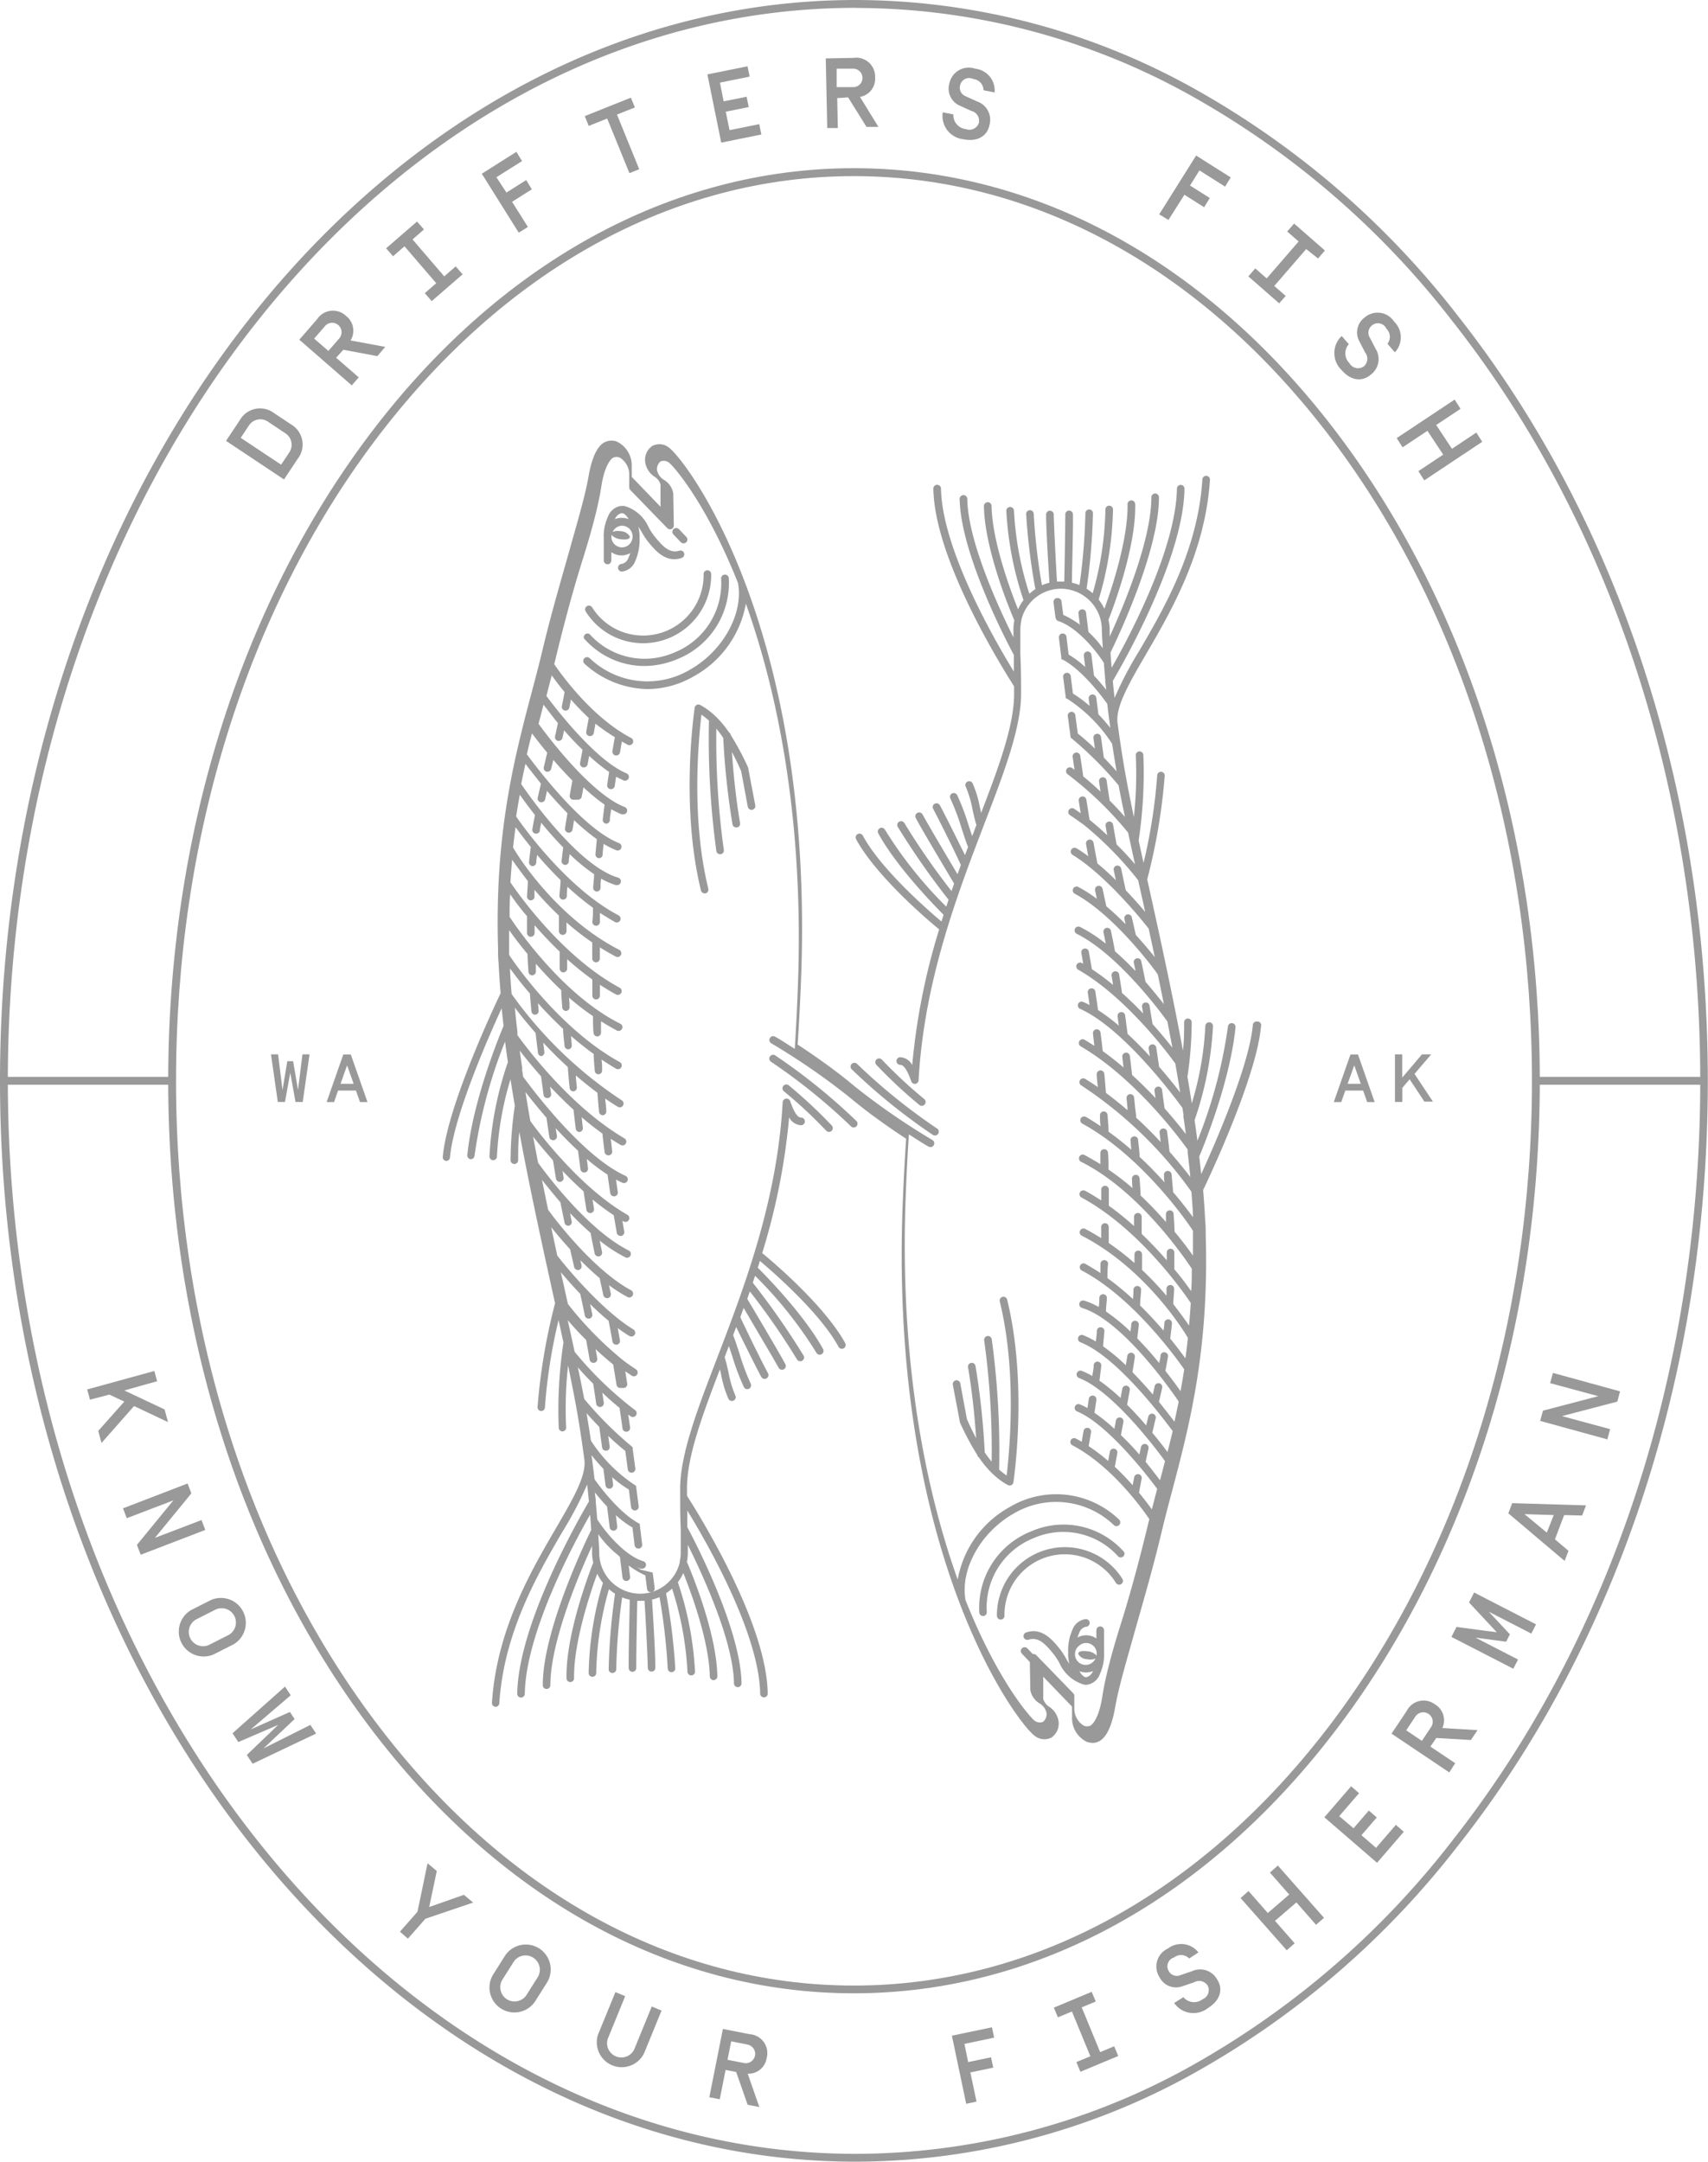 <svg id="Layer_1" data-name="Layer 1" xmlns="http://www.w3.org/2000/svg" viewBox="0 0 185.12 234.18"><defs><style>.cls-1{fill:#999;}</style></defs><title>df-seal</title><path class="cls-1" d="M7299.66,333.23l0.48-3.87h0.77l-0.74,5.16h-0.78l-0.57-3.17-0.57,3.17h-0.78l-0.74-5.16h0.77l0.48,3.87,0.52-3.13h0.63Z" transform="translate(-7267.36 -215.14)"/><path class="cls-1" d="M7305.94,333.28H7304l-0.43,1.25h-0.81l1.81-5.16h0.81l1.81,5.16h-0.81Zm-0.25-.73-0.71-2-0.71,2h1.43Z" transform="translate(-7267.36 -215.14)"/><path class="cls-1" d="M7415.1,333.28h-1.93l-0.44,1.25h-0.81l1.81-5.16h0.81l1.81,5.16h-0.81Zm-0.25-.73-0.71-2-0.72,2h1.43Z" transform="translate(-7267.36 -215.14)"/><path class="cls-1" d="M7419.34,334.52h-0.79v-5.16h0.79v2.52l2.14-2.52h1l-1.81,2.12,2,3h-0.93l-1.6-2.42-0.79.93v1.5Z" transform="translate(-7267.36 -215.14)"/><path class="cls-1" d="M7359.9,431.08c-19.88,0-38.56-10.3-52.59-29s-21.72-43.47-21.72-69.86,7.71-51.2,21.72-69.86,32.71-29,52.59-29,38.57,10.3,52.61,29,21.74,43.47,21.74,69.86-7.72,51.19-21.74,69.86S7379.79,431.08,7359.9,431.08Zm0-196.86c-19.61,0-38,10.18-51.91,28.66s-21.55,43.14-21.55,69.35,7.65,50.83,21.55,69.35,32.3,28.66,51.91,28.66,38.05-10.18,51.93-28.66,21.57-43.15,21.57-69.35-7.66-50.83-21.57-69.35S7379.51,234.22,7359.9,234.22Z" transform="translate(-7267.36 -215.14)"/><path class="cls-1" d="M7360.1,449.32c-51.14,0-92.74-52.53-92.74-117.09s41.6-117.09,92.74-117.09a75.55,75.55,0,0,1,36,9.22,94.2,94.2,0,0,1,29.36,25.11c17.4,22.1,27,51.49,27,82.76s-9.58,60.66-27,82.76a94.2,94.2,0,0,1-29.36,25.11A75.55,75.55,0,0,1,7360.1,449.32Zm0-233.33c-50.67,0-91.89,52.14-91.89,116.24s41.22,116.24,91.89,116.24a74.71,74.71,0,0,0,35.64-9.12,93.35,93.35,0,0,0,29.09-24.89c17.29-21.95,26.81-51.15,26.81-82.23s-9.52-60.28-26.81-82.23a93.35,93.35,0,0,0-29.09-24.89A74.71,74.71,0,0,0,7360.1,216Z" transform="translate(-7267.36 -215.14)"/><path class="cls-1" d="M7277.11,366.77l-0.3-1.11,7.28-2,0.3,1.11-3.56,1,4.37,2.06,0.37,1.37-3.68-1.74-3.53,4-0.35-1.31,2.82-3.17-1.61-.76Z" transform="translate(-7267.36 -215.14)"/><path class="cls-1" d="M7282.61,383.57l-0.41-1.07,3.95-4.82-5.05,1.93-0.41-1.07,7-2.69,0.41,1.07-3.95,4.82,5.05-1.93,0.41,1.07Z" transform="translate(-7267.36 -215.14)"/><path class="cls-1" d="M7290.23,388.47a2.7,2.7,0,0,1,2.45,4.8l-2.17,1.1a2.7,2.7,0,0,1-2.45-4.8Zm1.93,3.78a1.55,1.55,0,0,0-1.4-2.76l-2.17,1.1a1.55,1.55,0,0,0,1.4,2.76Z" transform="translate(-7267.36 -215.14)"/><path class="cls-1" d="M7295.92,404.55L7301,402l0.62,0.94-6.88,3.27-0.63-.95,3.4-3.26-4.32,1.86-0.63-.95,5.69-5.06,0.62,0.94-4.33,3.7,4.24-1.89,0.51,0.77Z" transform="translate(-7267.36 -215.14)"/><path class="cls-1" d="M7313.47,423l-1.9,2.16-0.86-.76,1.9-2.16,1.09-5.25,1,0.84-0.82,3.9,3.76-1.32,1,0.84Z" transform="translate(-7267.36 -215.14)"/><path class="cls-1" d="M7322.1,427a2.7,2.7,0,0,1,4.56,2.89l-1.3,2.06a2.7,2.7,0,0,1-4.56-2.89Zm3.58,2.27a1.55,1.55,0,0,0-2.61-1.66l-1.3,2.06a1.55,1.55,0,0,0,2.61,1.66Z" transform="translate(-7267.36 -215.14)"/><path class="cls-1" d="M7338,432.51l1.06,0.44-1.89,4.62a2.7,2.7,0,0,1-5-2l1.89-4.62,1.06,0.44-1.89,4.62a1.55,1.55,0,0,0,2.86,1.17Z" transform="translate(-7267.36 -215.14)"/><path class="cls-1" d="M7346,439.38l-0.63,3.18-1.13-.22,1.47-7.4,2.9,0.57a2.05,2.05,0,0,1,1.85,2.56,2,2,0,0,1-2.06,1.72l1.26,3.61-1.27-.25-1.24-3.55Zm2.38-2.75-1.77-.35-0.4,2,1.77,0.35A1,1,0,1,0,7348.4,436.64Z" transform="translate(-7267.36 -215.14)"/><path class="cls-1" d="M7372.29,438.53l2.48-.52,0.24,1.12-2.48.52,0.67,3.16-1.12.24-1.55-7.38,4.34-.91,0.24,1.12-3.22.68Z" transform="translate(-7267.36 -215.14)"/><path class="cls-1" d="M7384.6,432.6l2,4.85,1.52-.63,0.44,1.05-4.1,1.71-0.44-1.05,1.52-.63-2-4.85-1.52.63-0.44-1.05,4.1-1.71,0.44,1.05Z" transform="translate(-7267.36 -215.14)"/><path class="cls-1" d="M7394.62,432.13l1-.63a1.51,1.51,0,0,0,2.07.23,1.07,1.07,0,0,0,.56-1.49,1.1,1.1,0,0,0-1.48-.35l-1.3.44a2,2,0,0,1-2.44-1,2.14,2.14,0,0,1,.91-3.1,2.37,2.37,0,0,1,3.31.42l-1,.66a1.24,1.24,0,0,0-1.65-.11,1,1,0,0,0-.54,1.52,1,1,0,0,0,1.25.39l1.26-.43a2.1,2.1,0,0,1,2.72.92c0.65,1,.36,2.23-1,3.07A2.54,2.54,0,0,1,7394.62,432.13Z" transform="translate(-7267.36 -215.14)"/><path class="cls-1" d="M7405,418l0.86-.76,5,5.66-0.86.76-2.13-2.43-2.32,2,2.13,2.43-0.86.76-5-5.66,0.86-.76,2.09,2.38,2.32-2Z" transform="translate(-7267.36 -215.14)"/><path class="cls-1" d="M7414.06,413.2l1.66-1.92,0.86,0.75-1.66,1.92,1.58,1.37,2.15-2.49,0.86,0.75-2.9,3.36-5.71-4.93,2.9-3.36,0.86,0.75-2.15,2.49Z" transform="translate(-7267.36 -215.14)"/><path class="cls-1" d="M7422.39,404.35l2.69,1.8-0.64,1-6.26-4.2,1.64-2.45a2.05,2.05,0,0,1,3.07-.72,2,2,0,0,1,.8,2.56l3.81,0.23-0.72,1.07-3.75-.22Zm-1.62-3.26-1,1.5,1.7,1.14,1-1.5A1,1,0,1,0,7420.77,401.09Z" transform="translate(-7267.36 -215.14)"/><path class="cls-1" d="M7426.58,388.74l0.55-1.08,6.71,3.45-0.51,1-4.61-2.37,2.29,2.45-0.41.8-3.32-.44,4.61,2.37-0.51,1-6.71-3.45,0.55-1.08,4.37,0.58Z" transform="translate(-7267.36 -215.14)"/><path class="cls-1" d="M7436.89,379.27l-1,2.63,1.47,1.24-0.42,1.1-6.1-5.16,0.42-1.1,8,0.24-0.42,1.1Zm-1.13,0-3.17-.1,2.42,2Z" transform="translate(-7267.36 -215.14)"/><path class="cls-1" d="M7442.95,365.87l-0.3,1.11-6,1.57,5.22,1.41-0.3,1.11-7.28-2,0.3-1.11,6-1.57-5.22-1.41,0.3-1.11Z" transform="translate(-7267.36 -215.14)"/><path class="cls-1" d="M7298.14,267.08l-6.28-4.18,1.49-2.24a2.52,2.52,0,0,1,3.71-.77l1.85,1.23a2.52,2.52,0,0,1,.72,3.72Zm0.54-2.88a1.48,1.48,0,0,0-.42-2.14l-1.81-1.21a1.48,1.48,0,0,0-2.14.43l-0.86,1.29,4.38,2.91Z" transform="translate(-7267.36 -215.14)"/><path class="cls-1" d="M7303.79,253.89l2.45,2.13-0.75.87-5.69-4.95,1.94-2.23a2.05,2.05,0,0,1,3.14-.33,2,2,0,0,1,.47,2.64l3.76,0.7-0.85,1-3.69-.69Zm-1.2-3.43-1.18,1.36,1.54,1.34,1.18-1.36A1,1,0,1,0,7302.59,250.46Z" transform="translate(-7267.36 -215.14)"/><path class="cls-1" d="M7312.07,241.08l3.44,4,1.24-1.08,0.75,0.86-3.35,2.9-0.75-.86,1.24-1.08-3.44-4-1.24,1.08-0.75-.86,3.35-2.9,0.75,0.86Z" transform="translate(-7267.36 -215.14)"/><path class="cls-1" d="M7322.25,236l2.14-1.35,0.61,1-2.14,1.35,1.72,2.73-1,.61-4-6.38,3.75-2.37,0.61,1-2.78,1.75Z" transform="translate(-7267.36 -215.14)"/><path class="cls-1" d="M7334.23,227.55l2.41,5.92-1.06.43-2.41-5.92-2,.8-0.43-1.06,5-2,0.43,1.06Z" transform="translate(-7267.36 -215.14)"/><path class="cls-1" d="M7345.79,226.12l2.49-.5,0.23,1.12-2.49.5,0.41,2,3.22-.65,0.23,1.12-4.35.88-1.5-7.39,4.35-.88,0.23,1.12-3.22.65Z" transform="translate(-7267.36 -215.14)"/><path class="cls-1" d="M7358.1,225.77l0.07,3.24-1.15,0-0.16-7.54,3-.06a2.05,2.05,0,0,1,2.35,2.11,2,2,0,0,1-1.64,2.12l2,3.25-1.29,0-2-3.2Zm1.74-3.19-1.8,0,0,2,1.8,0A1,1,0,1,0,7359.84,222.58Z" transform="translate(-7267.36 -215.14)"/><path class="cls-1" d="M7369.54,227.31l1.15,0.22a1.51,1.51,0,0,0,1.34,1.59,1.07,1.07,0,0,0,1.43-.7,1.1,1.1,0,0,0-.84-1.27l-1.25-.57a2,2,0,0,1-1.12-2.37,2.14,2.14,0,0,1,2.79-1.63,2.37,2.37,0,0,1,2.12,2.57l-1.2-.23a1.24,1.24,0,0,0-1.12-1.22,1,1,0,0,0-1.43.73,1,1,0,0,0,.64,1.15l1.21,0.55a2.1,2.1,0,0,1,1.35,2.53c-0.23,1.19-1.27,1.87-2.81,1.57A2.54,2.54,0,0,1,7369.54,227.31Z" transform="translate(-7267.36 -215.14)"/><path class="cls-1" d="M7396.34,235.24l2.14,1.35-0.61,1-2.14-1.35-1.73,2.73-1-.61,4-6.37,3.75,2.37-0.61,1-2.78-1.76Z" transform="translate(-7267.36 -215.14)"/><path class="cls-1" d="M7408.93,242.12l-3.46,4,1.24,1.08L7406,248l-3.34-2.92,0.75-.86,1.24,1.08,3.46-4-1.24-1.08,0.75-.86,3.34,2.92-0.75.86Z" transform="translate(-7267.36 -215.14)"/><path class="cls-1" d="M7412.78,251.54l0.77,0.88a1.51,1.51,0,0,0,.08,2.08,1.07,1.07,0,0,0,1.55.33,1.1,1.1,0,0,0,.13-1.52l-0.63-1.22a2,2,0,0,1,.58-2.55,2.14,2.14,0,0,1,3.2.44,2.37,2.37,0,0,1,.08,3.33l-0.8-.93a1.24,1.24,0,0,0-.13-1.65,1,1,0,0,0-1.58-.31,1,1,0,0,0-.2,1.3l0.61,1.18a2.1,2.1,0,0,1-.5,2.82c-0.92.8-2.16,0.69-3.18-.5A2.54,2.54,0,0,1,7412.78,251.54Z" transform="translate(-7267.36 -215.14)"/><path class="cls-1" d="M7427.37,262l0.64,1-6.28,4.18-0.64-1,2.69-1.79-1.71-2.58-2.69,1.79-0.64-1,6.28-4.17,0.64,1-2.64,1.75,1.71,2.58Z" transform="translate(-7267.36 -215.14)"/><path class="cls-1" d="M7352.85,332.72a0.41,0.41,0,0,0-.53.64,51,51,0,0,1,4.59,4.27,0.41,0.41,0,1,0,.6-0.56A51.89,51.89,0,0,0,7352.85,332.72Z" transform="translate(-7267.36 -215.14)"/><path class="cls-1" d="M7351.39,329.48a0.41,0.41,0,0,0-.47.68,63.69,63.69,0,0,1,8.67,7,0.41,0.41,0,1,0,.59-0.58A64.53,64.53,0,0,0,7351.39,329.48Z" transform="translate(-7267.36 -215.14)"/><path class="cls-1" d="M7348.41,302.54a0.41,0.41,0,1,0,.81-0.16l-0.75-3.93a0.41,0.41,0,0,0,0-.1,29.26,29.26,0,0,0-1.9-3.57,0.41,0.41,0,0,0-.19-0.29,11.18,11.18,0,0,0-1.45-1.74l-0.08-.07a7.44,7.44,0,0,0-1.6-1.17,0.41,0.41,0,0,0-.6.3c0,0.1-1.6,10.44.68,19.79a0.41,0.41,0,0,0,.4.32h0.1a0.41,0.41,0,0,0,.3-0.5c-1.93-7.89-1-16.52-.75-18.86a6.93,6.93,0,0,1,.82.65,89.61,89.61,0,0,0,.8,14.12,0.41,0.41,0,0,0,.41.35h0.06a0.41,0.41,0,0,0,.34-0.47,86.68,86.68,0,0,1-.81-13.13,12,12,0,0,1,.75,1,82.58,82.58,0,0,0,1,9.36,0.41,0.41,0,0,0,.41.34h0.07a0.41,0.41,0,0,0,.34-0.48c-0.51-3-.76-5.89-0.88-7.69,0.39,0.72.72,1.43,1,2.07Z" transform="translate(-7267.36 -215.14)"/><path class="cls-1" d="M7331.54,280.94a0.41,0.41,0,0,0-.7.44,7.32,7.32,0,0,0,6.23,3.44h0.13a7.38,7.38,0,0,0,7.24-7.49,0.41,0.41,0,0,0-.41-0.41h0a0.41,0.41,0,0,0-.41.42,6.55,6.55,0,0,1-6.43,6.65h-0.11A6.5,6.5,0,0,1,7331.54,280.94Z" transform="translate(-7267.36 -215.14)"/><path class="cls-1" d="M7330.65,284.29a8.68,8.68,0,0,0,6.51,3,9.35,9.35,0,0,0,3.6-.74,8.89,8.89,0,0,0,5.59-8.77,0.41,0.41,0,0,0-.44-0.39,0.41,0.41,0,0,0-.39.44,8.08,8.08,0,0,1-5.08,8,8,8,0,0,1-9.18-2A0.41,0.41,0,0,0,7330.65,284.29Z" transform="translate(-7267.36 -215.14)"/><path class="cls-1" d="M7338.23,273.15a7.74,7.74,0,0,1-.54-0.83,4.14,4.14,0,0,0-2.66-2.37l-0.23,0h-0.14a1.78,1.78,0,0,0-1.41,1.17,5.11,5.11,0,0,0-.45,1.8,2,2,0,0,0,0,.42,2,2,0,0,0,0,.24l0,2.28a0.41,0.41,0,0,0,.41.41h0a0.41,0.41,0,0,0,.41-0.42v-0.89a2,2,0,0,0,1.12.35h0a2,2,0,0,0,.93-0.25,3.29,3.29,0,0,1-.18.47,1,1,0,0,1-.73.7,0.41,0.41,0,0,0,0,.83h0a1.75,1.75,0,0,0,1.46-1.17,5.49,5.49,0,0,0,.46-2.41s0-.09,0-0.13,0,0,0-.06a2,2,0,0,0,0-.24,6.19,6.19,0,0,0-.13-0.86c0.13,0.2.25,0.4,0.37,0.6a8.28,8.28,0,0,0,.6.93c0.66,0.83,1.6,2,2.93,2a2.45,2.45,0,0,0,.8-0.14,0.41,0.41,0,1,0-.27-0.78C7339.93,275.14,7339.14,274.29,7338.23,273.15Zm-3.52-2.41,0.18,0a1.32,1.32,0,0,1,.59.64,2,2,0,0,0-1.47,0A1.06,1.06,0,0,1,7334.72,270.73Zm0.89,3.34a1.16,1.16,0,0,1-.82.36h0a1.17,1.17,0,0,1-1.15-1c0-.12,0-0.24,0-0.36a1.49,1.49,0,0,0,1,.47c0.56,0.09,1,0,1-.27a1.14,1.14,0,0,0-1-.59,1.4,1.4,0,0,0-.87.08,1.15,1.15,0,0,1,1-.68h0a1.16,1.16,0,0,1,1.16,1.08s0,0.07,0,.1A1.16,1.16,0,0,1,7335.61,274.07Z" transform="translate(-7267.36 -215.14)"/><path class="cls-1" d="M7341.44,274a0.41,0.41,0,0,0,.3-0.7l-0.79-.83a0.41,0.41,0,0,0-.6.57l0.79,0.83A0.41,0.41,0,0,0,7341.44,274Z" transform="translate(-7267.36 -215.14)"/><path class="cls-1" d="M7367,334.84a0.41,0.41,0,1,0,.53-0.64,51,51,0,0,1-4.59-4.27,0.41,0.41,0,1,0-.6.56A51.93,51.93,0,0,0,7367,334.84Z" transform="translate(-7267.36 -215.14)"/><path class="cls-1" d="M7368.46,338.08a0.41,0.41,0,0,0,.47-0.68,63.7,63.7,0,0,1-8.67-7,0.41,0.41,0,0,0-.59.58A64.53,64.53,0,0,0,7368.46,338.08Z" transform="translate(-7267.36 -215.14)"/><path class="cls-1" d="M7371.44,365a0.41,0.41,0,1,0-.81.16l0.75,3.93a0.42,0.42,0,0,0,0,.1,29.26,29.26,0,0,0,1.9,3.57,0.41,0.41,0,0,0,.19.28,11.18,11.18,0,0,0,1.45,1.74l0.08,0.07a7.44,7.44,0,0,0,1.6,1.17,0.41,0.41,0,0,0,.6-0.3c0-.1,1.6-10.44-0.68-19.79a0.41,0.41,0,1,0-.8.2c1.93,7.89,1,16.52.75,18.86a6.93,6.93,0,0,1-.82-0.65,89.5,89.5,0,0,0-.8-14.12,0.41,0.41,0,1,0-.82.13,86.57,86.57,0,0,1,.81,13.13,11.92,11.92,0,0,1-.75-1,82.55,82.55,0,0,0-1-9.36,0.41,0.41,0,0,0-.81.14c0.51,3,.76,5.89.88,7.69-0.39-.72-0.72-1.43-1-2.07Z" transform="translate(-7267.36 -215.14)"/><path class="cls-1" d="M7388.31,386.62a0.41,0.41,0,0,0,.7-0.44,7.37,7.37,0,0,0-13.6,4,0.41,0.41,0,0,0,.41.41h0a0.41,0.41,0,0,0,.41-0.42,6.54,6.54,0,0,1,6.43-6.65h0.11A6.5,6.5,0,0,1,7388.31,386.62Z" transform="translate(-7267.36 -215.14)"/><path class="cls-1" d="M7389.2,383.28a8.74,8.74,0,0,0-10.11-2.23,8.89,8.89,0,0,0-5.59,8.77,0.41,0.41,0,0,0,.41.39h0a0.41,0.41,0,0,0,.4-0.44,8.08,8.08,0,0,1,5.08-8,8,8,0,0,1,9.18,2A0.41,0.41,0,0,0,7389.2,383.28Z" transform="translate(-7267.36 -215.14)"/><path class="cls-1" d="M7381.62,394.42a7.69,7.69,0,0,1,.54.83,4.24,4.24,0,0,0,2.53,2.34,1.25,1.25,0,0,0,.42.07h0a1.75,1.75,0,0,0,1.46-1.17,5.11,5.11,0,0,0,.45-1.8,2,2,0,0,0,0-.42,2,2,0,0,0,0-.24l0-2.28a0.41,0.41,0,1,0-.83,0v0.89a2,2,0,0,0-1.12-.35h0a2,2,0,0,0-.93.25,3.3,3.3,0,0,1,.18-0.47,1,1,0,0,1,.73-0.7,0.41,0.41,0,0,0,0-.83h0a1.75,1.75,0,0,0-1.46,1.17,5.49,5.49,0,0,0-.46,2.41s0,0.08,0,.12,0,0,0,.07a2,2,0,0,0,0,.22,6.18,6.18,0,0,0,.13.87c-0.13-.19-0.25-0.4-0.36-0.6a8.33,8.33,0,0,0-.6-0.93c-0.79-1-2-2.49-3.73-1.88a0.41,0.41,0,1,0,.27.78C7379.92,392.42,7380.71,393.27,7381.62,394.42Zm3.52,2.41-0.18,0a1.28,1.28,0,0,1-.59-0.64,2,2,0,0,0,.72.13h0a2,2,0,0,0,.73-0.15A1.06,1.06,0,0,1,7385.13,396.83Zm-0.89-3.34a1.16,1.16,0,0,1,.82-0.36h0a1.16,1.16,0,0,1,1.15,1c0,0.12,0,.25,0,0.37a1.49,1.49,0,0,0-1-.47c-0.56-.09-1,0-1,0.27a1.14,1.14,0,0,0,1,.59,1.39,1.39,0,0,0,.87-0.08,1.16,1.16,0,0,1-2.22-.4s0-.07,0-0.1A1.16,1.16,0,0,1,7384.24,393.49Z" transform="translate(-7267.36 -215.14)"/><path class="cls-1" d="M7378.12,393.71a0.41,0.41,0,0,0,0,.58l0.79,0.83a0.41,0.41,0,0,0,.6-0.57l-0.79-.83A0.41,0.41,0,0,0,7378.12,393.71Z" transform="translate(-7267.36 -215.14)"/><path class="cls-1" d="M7403.6,325.8a0.41,0.41,0,0,0-.45.37c-0.4,4.45-4.09,12.87-5.6,16.16q-0.1-.94-0.21-1.9c0.42-1,3.34-8.08,3.93-14a0.41,0.41,0,1,0-.82-0.08,52.69,52.69,0,0,1-3.31,12.37q-0.14-1.11-.31-2.22a36.94,36.94,0,0,0,2-10.2,0.41,0.41,0,0,0-.83,0,34.48,34.48,0,0,1-1.47,8.37q-0.22-1.43-.47-2.88a40.93,40.93,0,0,0,.46-5.9,0.41,0.41,0,0,0-.41-0.41h0a0.41,0.41,0,0,0-.41.42c0,0.94,0,2-.13,3.05q-0.28-1.51-.57-3v0c-0.67-3.43-1.39-6.82-2.09-10.06h0c-0.34-1.56-.68-3.08-1-4.55l-0.21-.93a64.69,64.69,0,0,0,1.9-11.25,0.41,0.41,0,1,0-.82,0,58.23,58.23,0,0,1-1.48,9.46l-0.53-2.43a48.49,48.49,0,0,0,.51-9.24,0.41,0.41,0,1,0-.82,0,42.72,42.72,0,0,1-.21,6.71c-0.39-1.89-.73-3.61-1-5.15-0.31-1.81-.56-3.51-0.77-5.09-0.2-1.74,1.25-4.25,3.1-7.42,2.71-4.65,6.41-11,6.92-18.88a0.41,0.41,0,1,0-.82-0.05c-0.49,7.67-4.14,13.94-6.81,18.52a39.84,39.84,0,0,0-2.71,5.16q-0.11-1-.19-1.84c1.43-2.44,7.66-13.47,7.77-20.82a0.41,0.41,0,0,0-.41-0.42h0a0.41,0.41,0,0,0-.41.41c-0.1,6.39-5,15.78-7.08,19.4q-0.07-.87-0.12-1.65c0.73-1.49,5.27-11,5.25-16.82a0.41,0.41,0,0,0-.41-0.41h0a0.41,0.41,0,0,0-.41.41c0,4.66-3.06,11.93-4.52,15.09,0-.3,0-0.6,0-0.87a5.17,5.17,0,0,0-.13-0.94c0.34-.86,3-7.72,2.9-12.53a0.42,0.42,0,0,0-.42-0.41,0.41,0.41,0,0,0-.41.42c0.06,3.81-1.72,9.15-2.51,11.32a5.27,5.27,0,0,0-.62-1,36.17,36.17,0,0,0,1.55-9.76,0.41,0.41,0,0,0-.41-0.41h0a0.41,0.41,0,0,0-.41.42,35.08,35.08,0,0,1-1.38,9.07,5.32,5.32,0,0,0-.66-0.49,67.28,67.28,0,0,0,.69-8.18,0.41,0.41,0,0,0-.41-0.41h0a0.41,0.41,0,0,0-.41.42,65.19,65.19,0,0,1-.64,7.77,5.23,5.23,0,0,0-.82-0.25c0-1.21.14-5.74,0.11-7.4a0.41,0.41,0,1,0-.83,0c0,1.6-.08,5.93-0.11,7.27h-0.41l-0.38,0c-0.08-1.34-.32-5.66-0.35-7.26a0.41,0.41,0,0,0-.42-0.41,0.41,0.41,0,0,0-.41.42c0,1.65.29,6.16,0.36,7.38a5.19,5.19,0,0,0-.81.27,64.94,64.94,0,0,1-.89-7.72,0.41,0.41,0,0,0-.41-0.41h0a0.41,0.41,0,0,0-.41.42,67,67,0,0,0,1,8.13,5.27,5.27,0,0,0-.65.51,35,35,0,0,1-1.67-9,0.42,0.42,0,0,0-.42-0.41,0.41,0.41,0,0,0-.41.42,36.1,36.1,0,0,0,1.86,9.67,5.24,5.24,0,0,0-.59,1c-0.87-2.17-2.8-7.4-2.87-11.19a0.41,0.41,0,1,0-.83,0c0.08,4.72,2.84,11.33,3.3,12.38a5.3,5.3,0,0,0-.1,1.13v0.72c-1.58-3.17-4.94-10.42-5-15a0.41,0.41,0,1,0-.83,0c0.1,6,5.27,15.79,5.88,16.91l0,1.8c-2.12-3.45-7.79-13.3-7.9-19.83a0.42,0.42,0,0,0-.42-0.41,0.41,0.41,0,0,0-.41.42c0.06,3.46,1.56,8.14,4.47,13.9,1.95,3.86,3.91,6.93,4.28,7.51v0.65c0.06,3.4-1.58,7.88-3.57,13.06l-0.12-.52a11.7,11.7,0,0,0-.81-2.69,0.41,0.41,0,0,0-.73.39,11.55,11.55,0,0,1,.73,2.48c0.14,0.62.27,1.2,0.42,1.65l-0.46,1.21-0.36-1.07a24.63,24.63,0,0,0-1.27-3.38,0.41,0.41,0,0,0-.73.39,24.36,24.36,0,0,1,1.22,3.24c0.24,0.74.47,1.44,0.69,2l-0.33.88c-0.7-1.42-2.14-4.33-2.72-5.4a0.41,0.41,0,0,0-.73.39c0.71,1.31,2.71,5.37,3,6.08l-0.36,1c-2.51-4.22-3.45-5.86-3.79-6.48a0.41,0.41,0,0,0-.73.39c0.52,1,1.92,3.35,4.15,7.1l-0.28.81a77.17,77.17,0,0,1-5.1-7.35,0.41,0.41,0,1,0-.73.39,82.49,82.49,0,0,0,5.51,7.9l-0.25.75a44.92,44.92,0,0,1-6.64-8.33,0.41,0.41,0,0,0-.73.39c2,3.66,6.19,7.93,7.08,8.82l-0.23.73c-1.56-1.31-6.57-5.69-8.52-9.3a0.41,0.41,0,1,0-.73.39c2.18,4,7.8,8.79,9,9.76a71.3,71.3,0,0,0-2.92,14.7,1.55,1.55,0,0,0-1.29-.85h0a0.41,0.41,0,0,0,0,.83h0c0.48,0,.87.91,1.19,1.79a0.41,0.41,0,0,0,.39.27h0a0.41,0.41,0,0,0,.4-0.39c0.59-10.74,4.21-20.16,7.11-27.73,2.18-5.67,4.06-10.58,4-14.35,0-.9,0-2.43-0.08-4.09a0.42,0.42,0,0,0,0-.1l0-2.46a4.45,4.45,0,0,1,.1-1,0.41,0.41,0,0,0,0-.11,4.42,4.42,0,0,1,4.23-3.41h0.07a4.45,4.45,0,0,1,4.43,4.26c0,0.65.06,1.38,0.11,2.19a11,11,0,0,0-4.57-3.73,0.41,0.41,0,1,0-.26.78c2.08,0.69,4.14,3.26,4.94,4.53q0.07,0.86.15,1.8v0c0,0.36.07,0.74,0.11,1.12-0.36-.45-0.82-1-1.33-1.54l-0.28-2.25a0.41,0.41,0,0,0-.82.1l0.15,1.22a10.51,10.51,0,0,0-1.8-1.35l-0.23-1.92a0.41,0.41,0,0,0-.82.1l0.26,2.14h0a0.41,0.41,0,0,0,0,.13h0l0.07,0.09,0,0,0.07,0c2.27,1.2,4.56,4.41,4.84,4.8,0.07,0.62.15,1.26,0.24,1.92v0h0l0.09,0.69a19.17,19.17,0,0,0-1.29-1.48l-0.23-1.79a0.41,0.41,0,1,0-.82.11l0.1,0.78a12.81,12.81,0,0,0-1.81-1.34l-0.24-1.89a0.41,0.41,0,0,0-.82.1l0.27,2.1h0a0.41,0.41,0,0,0,0,.13v0a0.41,0.41,0,0,0,.08.1h0l0.06,0a16.45,16.45,0,0,1,4.9,4.9q0.19,1.27.42,2.62l0.06,0.36c-0.38-.43-0.86-0.95-1.38-1.49-0.1-.71-0.2-1.45-0.31-2.22a0.41,0.41,0,1,0-.82.11l0.16,1.14a24.29,24.29,0,0,0-1.85-1.63c-0.09-.63-0.18-1.29-0.27-2a0.41,0.41,0,0,0-.82.11q0.15,1.11.29,2.14h0a0.42,0.42,0,0,0,0,.13h0a0.41,0.41,0,0,0,.08.1l0,0h0a39.93,39.93,0,0,1,5.14,5.13c0.2,1.07.43,2.21,0.69,3.42-0.44-.5-1-1.12-1.66-1.77-0.11-.68-0.22-1.4-0.33-2.17a0.41,0.41,0,0,0-.82.12l0.16,1.08c-0.59-.56-1.22-1.12-1.87-1.65-0.11-.71-0.21-1.45-0.33-2.23a0.41,0.41,0,0,0-.82.12l0.2,1.39-0.26-.19a0.41,0.41,0,0,0-.48.68,38.73,38.73,0,0,1,6.55,6.32q0.35,1.65.75,3.43c-0.51-.6-1.18-1.35-2-2.15-0.12-.67-0.25-1.38-0.38-2.14a0.41,0.41,0,1,0-.81.14l0.17,1c-0.59-.56-1.23-1.12-1.9-1.66-0.12-.69-0.23-1.42-0.36-2.19a0.41,0.41,0,1,0-.82.13l0.21,1.34-0.7-.48a0.41,0.41,0,0,0-.46.69c0.49,0.32,1,.68,1.44,1l0.07,0.05a38,38,0,0,1,5.88,6l0.12,0.55,0.64,2.88c-0.55-.65-1.27-1.47-2.1-2.34-0.18-.79-0.34-1.57-0.5-2.35a0.41,0.41,0,1,0-.81.16l0.23,1.09c-0.63-.62-1.3-1.24-2-1.81-0.14-.74-0.28-1.48-0.42-2.25a0.41,0.41,0,1,0-.81.15c0.08,0.45.16,0.89,0.24,1.32-0.42-.32-0.85-0.61-1.27-0.86a0.41,0.41,0,1,0-.43.71c3.66,2.23,7.72,7.3,8.25,8q0.33,1.52.66,3.08c-0.53-.67-1.24-1.51-2.05-2.4-0.15-.66-0.3-1.29-0.44-1.92v0a0.41,0.41,0,1,0-.8.19v0l0.13,0.56c-0.66-.66-1.36-1.33-2.09-1.94-0.13-.61-0.27-1.23-0.41-1.89a0.41,0.41,0,0,0-.81.17l0.19,0.91a15.9,15.9,0,0,0-2-1.28,0.41,0.41,0,1,0-.39.73c4.25,2.28,8.64,8.19,9,8.75q0.33,1.6.66,3.22c-0.53-.68-1.22-1.53-2-2.44-0.1-.54-0.2-1-0.3-1.48l-0.15-.73a0.41,0.41,0,0,0-.81.17l0.16,0.74,0,0.13c-0.68-.72-1.42-1.44-2.2-2.12-0.13-.72-0.28-1.44-0.44-2.22a0.41,0.41,0,1,0-.81.17c0.09,0.42.17,0.83,0.25,1.22a16.42,16.42,0,0,0-2.78-1.81,0.41,0.41,0,0,0-.37.74c4.57,2.28,9.31,8.77,9.83,9.51q0.27,1.41.54,2.83c-0.54-.69-1.28-1.59-2.15-2.56q-0.17-1-.33-2a0.41,0.41,0,0,0-.81.14l0.12,0.71c-0.7-.73-1.47-1.49-2.29-2.22-0.1-.7-0.21-1.35-0.31-2a0.41,0.41,0,0,0-.82.13l0.16,1a26.25,26.25,0,0,0-2.3-1.71q-0.16-.94-0.33-1.9a0.41,0.41,0,0,0-.81.15c0.07,0.39.14,0.78,0.2,1.17l-0.13-.08a0.41,0.41,0,1,0-.41.72c5.27,3,10,9.42,10.52,10.16q0.28,1.57.53,3.14c-0.57-.74-1.35-1.72-2.28-2.78q-0.16-1.09-.31-2.08a0.41,0.41,0,1,0-.82.12l0.13,0.83c-0.75-.82-1.57-1.65-2.42-2.44q-0.13-1-.26-2a0.41,0.41,0,1,0-.82.11l0.13,1a21.14,21.14,0,0,0-2.25-1.69q-0.14-1-.29-2a0.41,0.41,0,0,0-.82.12c0.07,0.45.13,0.89,0.19,1.34-0.23-.12-0.46-0.24-0.69-0.34a0.41,0.41,0,0,0-.34.75c4.78,2.13,10.48,9.88,11.1,10.74l0.12,0.8a0.41,0.41,0,0,0,0,.25q0.13,0.89.25,1.78c-0.56-.73-1.35-1.7-2.31-2.79q-0.14-1-.27-2a0.41,0.41,0,1,0-.82.11l0.11,0.78c-0.77-.82-1.62-1.67-2.54-2.51q-0.12-1.07-.24-2.05a0.41,0.41,0,1,0-.82.1l0.13,1.14c-0.72-.62-1.47-1.21-2.25-1.77q-0.11-1-.24-2a0.41,0.41,0,0,0-.82.1c0.05,0.45.1,0.88,0.15,1.33-0.35-.23-0.71-0.45-1.06-0.66a0.41,0.41,0,1,0-.42.71c6,3.51,10.9,10.2,11.6,11.19l0,0.21a0.41,0.41,0,0,0,0,.14q0.16,1.33.28,2.62c-0.53-.7-1.29-1.65-2.25-2.74-0.06-.54-0.12-1.06-0.19-1.6l-0.07-.56a0.41,0.41,0,1,0-.82.1l0.07,0.56,0.05,0.45c-0.79-.85-1.68-1.75-2.66-2.64,0-.39-0.08-0.78-0.12-1.18l-0.1-1a0.41,0.41,0,0,0-.82.09l0.1,1,0,0.28c-0.74-.64-1.52-1.27-2.33-1.87q-0.08-1-.18-2.07a0.41,0.41,0,1,0-.82.08c0,0.46.08,0.91,0.12,1.36q-0.67-.46-1.37-0.89a0.41,0.41,0,1,0-.43.7,45,45,0,0,1,11.94,11.52c0.07,0.87.13,1.73,0.17,2.58v0.18c-0.51-.69-1.23-1.64-2.15-2.71-0.05-.63-0.11-1.27-0.17-1.93a0.41,0.41,0,1,0-.82.08c0,0.27,0,.54.07,0.8-0.81-.9-1.72-1.85-2.72-2.78,0-.6-0.1-1.21-0.16-1.84a0.41,0.41,0,0,0-.82.07l0.08,1c-0.78-.68-1.6-1.33-2.46-1.95,0-.6-0.07-1.2-0.11-1.81a0.41,0.41,0,0,0-.82.05c0,0.39,0,.78.07,1.16-0.52-.34-1-0.66-1.59-1a0.41,0.41,0,1,0-.4.72c6.46,3.53,11.44,10.72,12,11.62q0,1.37,0,2.68c-0.47-.66-1.14-1.57-2-2.59,0-.61-0.06-1.25-0.1-1.92a0.41,0.41,0,0,0-.44-0.39,0.41,0.41,0,0,0-.39.44c0,0.28,0,.55,0,0.82-0.81-.93-1.73-1.91-2.75-2.87,0-.6-0.07-1.22-0.11-1.86a0.41,0.41,0,0,0-.82.06q0,0.51.06,1a28.2,28.2,0,0,0-2.6-2c0-.59,0-1.19-0.06-1.8a0.41,0.41,0,0,0-.83,0c0,0.41,0,.81,0,1.21-0.56-.35-1.13-0.68-1.72-1a0.41,0.41,0,1,0-.37.74c6.33,3.14,11.39,10.65,12,11.58,0,0.83,0,1.64-.07,2.43-0.43-.6-1-1.42-1.82-2.36,0-.6,0-1.21,0-1.82a0.41,0.41,0,0,0-.41-0.41h0a0.41,0.41,0,0,0-.41.42c0,0.28,0,.56,0,0.83-0.79-.91-1.71-1.89-2.72-2.86,0-.61,0-1.23,0-1.85a0.41,0.41,0,0,0-.83,0c0,0.35,0,.7,0,1a31.59,31.59,0,0,0-2.73-2.2c0-.58,0-1.16,0-1.75a0.41,0.41,0,0,0-.41-0.41h0a0.41,0.41,0,0,0-.41.42c0,0.39,0,.78,0,1.17-0.57-.37-1.15-0.73-1.75-1.05a0.41,0.41,0,0,0-.39.73c6.34,3.42,11.2,10.47,11.84,11.42q-0.08,1.26-.19,2.45c-0.39-.59-1-1.4-1.7-2.32,0-.54.07-1.1,0.09-1.66a0.41,0.41,0,0,0-.83,0c0,0.25,0,.5,0,0.75a35,35,0,0,0-2.65-2.8c0-.55,0-1.11,0-1.67a0.41,0.41,0,0,0-.41-0.42h0a0.41,0.41,0,0,0-.41.41c0,0.31,0,.63,0,0.94a28.53,28.53,0,0,0-2.79-2.17q0-.85,0-1.73a0.41,0.41,0,0,0-.41-0.42h0a0.41,0.41,0,0,0-.41.41c0,0.41,0,.81,0,1.21-0.56-.35-1.13-0.68-1.73-1a0.41,0.41,0,0,0-.38.73c6.81,3.5,11,10.17,11.51,11.09q-0.12,1.12-.27,2.2c-0.39-.53-0.95-1.28-1.65-2.14,0.07-.54.14-1.09,0.19-1.63a0.41,0.41,0,1,0-.82-0.08c0,0.28-.06.57-0.09,0.85-0.74-.86-1.59-1.79-2.54-2.72,0-.56.08-1.12,0.11-1.7a0.41,0.41,0,0,0-.83,0q0,0.51-.06,1a29.46,29.46,0,0,0-2.76-2.27c0-.5,0-1,0.07-1.52a0.41,0.41,0,0,0-.4-0.43,0.42,0.42,0,0,0-.43.4c0,0.34,0,.67,0,1-0.54-.35-1.08-0.68-1.64-1a0.41,0.41,0,0,0-.38.73c5.6,2.93,10.42,9.72,11.1,10.71q-0.19,1.21-.4,2.36c-0.38-.55-0.95-1.32-1.64-2.2,0.1-.53.19-1,0.28-1.54a0.41,0.41,0,0,0-.81-0.14c0,0.27-.09.55-0.14,0.83-0.71-.87-1.52-1.79-2.38-2.67,0.06-.48.12-1,0.17-1.45a0.41,0.41,0,1,0-.82-0.09c0,0.27-.06.53-0.09,0.8a20,20,0,0,0-2.65-2.17c0-.47.07-0.95,0.1-1.44a0.41,0.41,0,0,0-.82-0.05c0,0.34,0,.67-0.07,1a7.88,7.88,0,0,0-1.57-.69,0.41,0.41,0,1,0-.24.79c4.34,1.3,9.72,9,10.48,10.14q-0.22,1.11-.46,2.18c-0.39-.52-1-1.28-1.68-2.15l0.1-.42c0.09-.37.17-0.72,0.25-1.1a0.41,0.41,0,0,0-.81-0.17c-0.07.31-.13,0.6-0.2,0.9-0.67-.78-1.42-1.61-2.21-2.42,0.09-.55.18-1.09,0.26-1.63a0.41,0.41,0,0,0-.82-0.12c-0.05.35-.11,0.7-0.16,1a22.25,22.25,0,0,0-2.47-2.06c0.05-.52.1-1.06,0.15-1.61a0.41,0.41,0,0,0-.82-0.07c0,0.4-.07.79-0.11,1.17a9.06,9.06,0,0,0-1.37-.69,0.41,0.41,0,0,0-.3.77c4.06,1.59,9.17,8.53,10,9.62q-0.27,1.16-.56,2.27c-0.38-.51-0.95-1.25-1.65-2.09l0.28-1.19,0.09-.37a0.41,0.41,0,1,0-.8-0.19l-0.09.37-0.14.59c-0.63-.73-1.33-1.5-2.07-2.24q0.15-.81.29-1.59a0.41,0.41,0,1,0-.81-0.14l-0.19,1a20.27,20.27,0,0,0-2.29-1.88c0.07-.51.13-1,0.2-1.6a0.41,0.41,0,0,0-.82-0.1c0,0.41-.1.81-0.15,1.2a8.11,8.11,0,0,0-1.14-.56,0.41,0.41,0,0,0-.3.77,8.25,8.25,0,0,1,1.56.84h0c3.4,2.27,7.09,7.24,7.76,8.17l-0.54,2.07c-0.37-.48-0.9-1.17-1.56-2q0.15-.73.31-1.43a0.41,0.41,0,1,0-.81-0.18l-0.18.82c-0.6-.69-1.27-1.41-2-2.1l0.27-1.43a0.41,0.41,0,0,0-.81-0.15l-0.17.9a18.82,18.82,0,0,0-2.16-1.74c0.07-.44.14-0.9,0.21-1.39a0.41,0.41,0,1,0-.82-0.12c-0.05.36-.1,0.7-0.15,1a7.5,7.5,0,0,0-.81-0.4,0.41,0.41,0,1,0-.32.76c3.42,1.41,7.93,7.36,8.69,8.39-0.2.76-.39,1.5-0.58,2.23-0.32-.45-0.79-1.09-1.39-1.81q0.14-.78.29-1.52a0.41,0.41,0,1,0-.81-0.16l-0.17.87c-0.56-.64-1.21-1.32-1.93-2l0.27-1.48a0.41,0.41,0,1,0-.81-0.15l-0.18,1a20.67,20.67,0,0,0-2.12-1.61c0.08-.43.17-0.93,0.26-1.5a0.41,0.41,0,1,0-.81-0.14l-0.2,1.17-0.63-.35a0.41,0.41,0,0,0-.38.73c4.49,2.36,7.87,7.32,8.34,8l-0.1.39c-1,4.17-2,7.82-3,11s-1.69,5.82-2,7.84-0.9,2.9-1.27,3.13a0.87,0.87,0,0,1-.76,0,2.15,2.15,0,0,1-1-1.85l0-1.37a0.41,0.41,0,0,0-.12-0.28l-4-4.12a0.41,0.41,0,0,0-.71.29l0.06,3.46a2.09,2.09,0,0,0,1,1.47,1.63,1.63,0,0,1,.75,1,1.08,1.08,0,0,1-.37,1,0.94,0.94,0,0,1-.88-0.1c-0.37-.22-4-4.21-7.52-13.08-0.6-3.3,1.61-7.32,5.16-9.35a9.05,9.05,0,0,1,10.93,1.23,0.41,0.41,0,1,0,.54-0.62,9.84,9.84,0,0,0-11.88-1.33,11.21,11.21,0,0,0-5.6,7.84c-3-8.38-6.29-22-5.66-40.85,0.09-2.54.21-5,.37-7.38,0.81,0.51,1.53,1,2.13,1.32a0.41,0.41,0,1,0,.42-0.71,74.73,74.73,0,0,1-8.35-5.75l-0.63-.52c-0.77-.63-1.56-1.23-2.34-1.8-1.14-.83-2.26-1.6-3.29-2.27,0.17-2.51.3-5.15,0.4-7.86,0.66-19.58-2.81-33.91-6.53-43.29h0a0.41,0.41,0,0,0-.06-0.15c-3.44-8.63-7.09-13-7.88-13.46a1.65,1.65,0,0,0-1.7-.08,1.84,1.84,0,0,0-.76,1.68,2.29,2.29,0,0,0,1,1.63,1.49,1.49,0,0,1,.67.86l0,2.41-3.12-3.24,0-1.2a2.86,2.86,0,0,0-1.63-2.63,1.67,1.67,0,0,0-1.42.14c-0.75.48-1.29,1.68-1.64,3.69s-1.13,4.65-2,7.75-2,6.89-3,11.08c-0.35,1.48-.75,3-1.17,4.57-1.89,7.16-4,15.25-3.63,27.65h0c0,0.53,0,1.06.06,1.6q0.08,1.61.22,3.29c-0.6,1.24-5.78,12.2-6.27,17.72a0.41,0.41,0,0,0,.37.45h0a0.41,0.41,0,0,0,.41-0.38c0.4-4.45,4.09-12.87,5.6-16.16q0.1,0.94.21,1.9c-0.42,1-3.34,8.08-3.93,14a0.41,0.41,0,0,0,.37.45h0a0.41,0.41,0,0,0,.41-0.37,52.7,52.7,0,0,1,3.31-12.37q0.14,1.11.31,2.22a37,37,0,0,0-2,10.2,0.41,0.41,0,0,0,.4.43h0a0.41,0.41,0,0,0,.41-0.4,34.5,34.5,0,0,1,1.47-8.37q0.22,1.43.47,2.87a40.9,40.9,0,0,0-.46,5.9,0.41,0.41,0,0,0,.41.41h0a0.41,0.41,0,0,0,.41-0.42c0-.94,0-2,0.13-3.05q0.28,1.51.57,3v0c0.67,3.43,1.39,6.82,2.09,10.06h0c0.34,1.56.68,3.08,1,4.56l0.21,0.93a64.7,64.7,0,0,0-1.9,11.25,0.41,0.41,0,0,0,.39.43h0a0.41,0.41,0,0,0,.41-0.39,58.22,58.22,0,0,1,1.48-9.46l0.53,2.43a48.47,48.47,0,0,0-.51,9.24,0.41,0.41,0,0,0,.41.39h0a0.41,0.41,0,0,0,.39-0.44,42.68,42.68,0,0,1,.21-6.71c0.39,1.89.73,3.61,1,5.15,0.31,1.81.56,3.5,0.77,5.09,0.21,1.74-1.25,4.25-3.1,7.42-2.71,4.65-6.41,11-6.92,18.88a0.41,0.41,0,0,0,.39.44h0a0.41,0.41,0,0,0,.41-0.39c0.49-7.67,4.14-13.94,6.81-18.52a39.85,39.85,0,0,0,2.71-5.17q0.11,1,.19,1.84c-1.43,2.44-7.66,13.47-7.77,20.82a0.41,0.41,0,0,0,.41.42h0a0.41,0.41,0,0,0,.41-0.41c0.1-6.4,5-15.78,7.08-19.4q0.07,0.87.12,1.65c-0.73,1.49-5.27,11-5.25,16.82a0.41,0.41,0,0,0,.41.41h0a0.41,0.41,0,0,0,.41-0.41c0-4.66,3.06-11.93,4.52-15.09,0,0.3,0,.6,0,0.87a5.17,5.17,0,0,0,.13.94c-0.34.86-3,7.72-2.9,12.53a0.41,0.41,0,0,0,.41.41h0a0.41,0.41,0,0,0,.41-0.42c-0.06-3.81,1.72-9.15,2.51-11.32a5.28,5.28,0,0,0,.62,1,36.16,36.16,0,0,0-1.55,9.76,0.41,0.41,0,0,0,.41.41h0a0.41,0.41,0,0,0,.41-0.42,35.08,35.08,0,0,1,1.38-9.07,5.32,5.32,0,0,0,.66.49,67.21,67.21,0,0,0-.69,8.18,0.41,0.41,0,0,0,.41.41h0a0.41,0.41,0,0,0,.41-0.42,65.14,65.14,0,0,1,.64-7.77,5.21,5.21,0,0,0,.82.25c0,1.21-.14,5.74-0.11,7.4a0.41,0.41,0,0,0,.41.41h0a0.41,0.41,0,0,0,.41-0.42c0-1.6.08-5.93,0.11-7.27l0.32,0h0.09l0.38,0c0.08,1.34.32,5.66,0.35,7.26a0.41,0.41,0,0,0,.41.41h0a0.41,0.41,0,0,0,.41-0.42c0-1.65-.28-6.16-0.36-7.38a5.2,5.2,0,0,0,.81-0.27,65,65,0,0,1,.89,7.72,0.41,0.41,0,0,0,.41.41h0a0.41,0.41,0,0,0,.41-0.42,67,67,0,0,0-1-8.13,5.25,5.25,0,0,0,.65-0.51,35,35,0,0,1,1.67,9,0.41,0.41,0,0,0,.41.41h0a0.41,0.41,0,0,0,.41-0.42,36.1,36.1,0,0,0-1.86-9.67,5.22,5.22,0,0,0,.59-1c0.87,2.17,2.8,7.4,2.87,11.19a0.41,0.41,0,0,0,.41.41h0a0.41,0.41,0,0,0,.41-0.42c-0.08-4.72-2.84-11.33-3.3-12.38a5.29,5.29,0,0,0,.1-1.13v-0.72c1.58,3.17,4.94,10.42,5,15a0.41,0.41,0,0,0,.41.41h0a0.41,0.41,0,0,0,.41-0.42c-0.1-6-5.27-15.79-5.88-16.91l0-1.8c2.12,3.45,7.79,13.3,7.9,19.83a0.41,0.41,0,0,0,.41.41h0a0.41,0.41,0,0,0,.41-0.42c-0.06-3.46-1.56-8.14-4.47-13.9-1.95-3.85-3.9-6.93-4.28-7.51v-0.65c-0.06-3.4,1.58-7.88,3.57-13.06l0.12,0.52a11.71,11.71,0,0,0,.81,2.69,0.41,0.41,0,0,0,.73-0.39,11.56,11.56,0,0,1-.73-2.48c-0.14-.62-0.27-1.2-0.42-1.65l0.46-1.21,0.36,1.08a24.67,24.67,0,0,0,1.27,3.37,0.41,0.41,0,1,0,.73-0.39,24.41,24.41,0,0,1-1.21-3.24c-0.24-.74-0.47-1.44-0.69-2l0.33-.88c0.7,1.42,2.13,4.32,2.72,5.4a0.41,0.41,0,0,0,.73-0.39c-0.59-1.09-2.18-4.3-3-6.08l0.36-1c2,3.41,3.3,5.59,3.79,6.48a0.41,0.41,0,0,0,.73-0.39c-0.51-.95-1.9-3.33-4.13-7.07l0,0,0.28-.81a77.18,77.18,0,0,1,5.1,7.35,0.41,0.41,0,0,0,.73-0.39,82.45,82.45,0,0,0-5.51-7.9l0.25-.75a44.92,44.92,0,0,1,6.64,8.33,0.41,0.41,0,0,0,.73-0.39c-2-3.66-6.19-7.93-7.08-8.82l0.23-.73c1.56,1.31,6.57,5.69,8.52,9.3a0.41,0.41,0,0,0,.73-0.39c-2.18-4-7.8-8.79-9-9.76a71.3,71.3,0,0,0,2.92-14.7,1.55,1.55,0,0,0,1.29.85h0a0.41,0.41,0,0,0,0-.83h0c-0.48,0-.87-0.91-1.18-1.79a0.42,0.42,0,0,0-.81.12c-0.59,10.74-4.21,20.16-7.11,27.73-2.18,5.67-4.06,10.58-4,14.35v0.76h0c0,0.89,0,2.07.06,3.33a0.41,0.41,0,0,0,0,.1l0,2.46a4.45,4.45,0,0,1-.1,1,0.42,0.42,0,0,0,0,.11,4.42,4.42,0,0,1-4.23,3.41h-0.07a4.45,4.45,0,0,1-4.43-4.26c0-.65-0.06-1.38-0.11-2.19a11,11,0,0,0,4.57,3.73l0.13,0a0.41,0.41,0,0,0,.13-0.81c-2.08-.69-4.14-3.26-4.94-4.53q-0.07-.86-0.15-1.8v0c0-.36-0.07-0.74-0.11-1.12,0.36,0.45.82,1,1.33,1.54l0.28,2.25a0.41,0.41,0,0,0,.41.36h0.05a0.41,0.41,0,0,0,.36-0.46l-0.15-1.22a10.5,10.5,0,0,0,1.8,1.34l0.23,1.92a0.41,0.41,0,0,0,.41.36h0.05a0.41,0.41,0,0,0,.36-0.46l-0.26-2.13h0v-0.08l0,0v0l0,0v0l0,0h0l-0.08-.05c-2.27-1.2-4.55-4.41-4.82-4.79-0.07-.62-0.15-1.26-0.24-1.92v0l-0.09-.69a19.16,19.16,0,0,0,1.29,1.48l0.23,1.79a0.41,0.41,0,0,0,.41.36h0.05a0.41,0.41,0,0,0,.36-0.46l-0.1-.78a12.81,12.81,0,0,0,1.81,1.34l0.24,1.9a0.41,0.41,0,0,0,.41.36h0.05a0.41,0.41,0,0,0,.36-0.46q-0.14-1.08-.27-2.1v-0.1l0,0,0,0,0,0,0,0,0,0,0,0h0a16.45,16.45,0,0,1-4.9-4.9q-0.19-1.27-.42-2.62l-0.06-.36c0.38,0.43.86,0.95,1.38,1.49,0.1,0.71.2,1.45,0.31,2.22a0.41,0.41,0,0,0,.41.36h0.06a0.41,0.41,0,0,0,.35-0.47l-0.16-1.14a24.35,24.35,0,0,0,1.85,1.63c0.09,0.63.18,1.29,0.27,2a0.41,0.41,0,0,0,.41.36h0.05a0.41,0.41,0,0,0,.36-0.46q-0.15-1.11-.29-2.14h0v-0.08l0-.05v0a0.42,0.42,0,0,0-.12-0.13,40,40,0,0,1-5.13-5.13c-0.2-1.07-.43-2.21-0.69-3.42,0.44,0.5,1,1.12,1.66,1.77,0.11,0.68.22,1.4,0.33,2.17a0.41,0.41,0,0,0,.41.35h0.06a0.41,0.41,0,0,0,.35-0.47l-0.16-1.08c0.59,0.56,1.22,1.12,1.87,1.65,0.11,0.71.21,1.45,0.32,2.23a0.41,0.41,0,0,0,.41.35h0.06a0.41,0.41,0,0,0,.35-0.47l-0.2-1.39,0.26,0.19a0.41,0.41,0,1,0,.48-0.67,38.74,38.74,0,0,1-6.55-6.32q-0.35-1.65-.75-3.43c0.51,0.6,1.18,1.35,2,2.15,0.12,0.67.25,1.38,0.38,2.14a0.41,0.41,0,0,0,.41.34h0.07a0.41,0.41,0,0,0,.34-0.48l-0.17-1c0.59,0.56,1.23,1.12,1.9,1.66,0.12,0.69.23,1.42,0.36,2.19a0.41,0.41,0,0,0,.41.35H7335a0.41,0.41,0,0,0,.34-0.47l-0.21-1.34,0.7,0.48a0.41,0.41,0,0,0,.46-0.69c-0.49-.32-1-0.67-1.42-1l-0.1-.08a38.08,38.08,0,0,1-5.86-6l-0.12-.55-0.64-2.88c0.55,0.65,1.27,1.47,2.1,2.34,0.18,0.81.34,1.58,0.5,2.35a0.41,0.41,0,0,0,.4.33h0.08a0.41,0.41,0,0,0,.32-0.49l-0.23-1.09c0.63,0.62,1.3,1.24,2,1.81,0.14,0.7.28,1.44,0.42,2.25a0.41,0.41,0,0,0,.41.34h0.07a0.41,0.41,0,0,0,.33-0.48c-0.08-.46-0.16-0.9-0.24-1.32,0.42,0.32.85,0.61,1.27,0.86a0.41,0.41,0,1,0,.43-0.71c-3.66-2.23-7.72-7.3-8.25-8q-0.33-1.52-.66-3.08c0.53,0.67,1.24,1.51,2.05,2.4l0.44,1.92v0a0.41,0.41,0,0,0,.4.32h0.09a0.41,0.41,0,0,0,.31-0.5v0l-0.13-.56c0.66,0.66,1.36,1.33,2.09,1.94v0l0.4,1.84a0.41,0.41,0,0,0,.4.33h0.09a0.41,0.41,0,0,0,.32-0.49l-0.19-.91a15.89,15.89,0,0,0,2,1.28,0.41,0.41,0,0,0,.39-0.73c-4.25-2.29-8.64-8.2-9-8.75q-0.33-1.6-.66-3.22c0.53,0.68,1.22,1.53,2,2.44,0.1,0.54.21,1,.3,1.48l0.15,0.73a0.41,0.41,0,0,0,.4.33H7329a0.41,0.41,0,0,0,.32-0.49l-0.15-.73,0-.13c0.68,0.72,1.42,1.44,2.2,2.12,0.13,0.71.28,1.44,0.44,2.22a0.41,0.41,0,0,0,.4.33h0.08a0.41,0.41,0,0,0,.32-0.49l-0.25-1.22a16.42,16.42,0,0,0,2.78,1.81,0.41,0.41,0,0,0,.37-0.74c-4.57-2.28-9.31-8.77-9.83-9.51q-0.27-1.41-.54-2.83c0.54,0.69,1.28,1.59,2.15,2.56q0.17,1,.33,2a0.41,0.41,0,0,0,.41.34h0.07a0.41,0.41,0,0,0,.34-0.48l-0.12-.71c0.7,0.73,1.47,1.49,2.29,2.22,0.1,0.7.21,1.35,0.31,2a0.41,0.41,0,0,0,.41.35h0.07a0.41,0.41,0,0,0,.34-0.47l-0.16-1a26.25,26.25,0,0,0,2.3,1.71q0.16,0.94.33,1.9a0.41,0.41,0,0,0,.41.34h0.07a0.41,0.41,0,0,0,.33-0.48c-0.07-.39-0.14-0.78-0.2-1.17l0.13,0.08a0.41,0.41,0,0,0,.41-0.72c-5.27-3-10-9.42-10.52-10.16q-0.28-1.57-.53-3.14c0.57,0.74,1.36,1.72,2.28,2.79q0.16,1.09.31,2.08a0.41,0.41,0,0,0,.41.35h0.06a0.41,0.41,0,0,0,.35-0.47l-0.13-.83c0.75,0.82,1.57,1.65,2.42,2.44q0.13,1,.26,2a0.41,0.41,0,0,0,.41.36h0.06a0.41,0.41,0,0,0,.35-0.46l-0.13-1a21.15,21.15,0,0,0,2.25,1.69q0.14,1,.29,2a0.41,0.41,0,0,0,.41.35h0.06a0.41,0.41,0,0,0,.35-0.47c-0.07-.45-0.13-0.89-0.19-1.34,0.23,0.12.46,0.24,0.69,0.34a0.41,0.41,0,0,0,.34-0.75c-4.78-2.13-10.48-9.88-11.1-10.74l-0.12-.8a0.41,0.41,0,0,0,0-.25q-0.13-.89-0.25-1.78c0.56,0.73,1.35,1.7,2.31,2.79q0.14,1,.27,2a0.41,0.41,0,0,0,.41.36h0.06a0.41,0.41,0,0,0,.35-0.47l-0.11-.78c0.77,0.82,1.62,1.67,2.54,2.51q0.12,1.07.24,2.05a0.41,0.41,0,0,0,.41.36h0a0.41,0.41,0,0,0,.36-0.46l-0.13-1.14c0.72,0.62,1.47,1.21,2.25,1.77q0.11,1,.24,2a0.41,0.41,0,0,0,.41.36h0.05a0.41,0.41,0,0,0,.36-0.46c-0.05-.45-0.1-0.88-0.15-1.33,0.35,0.23.71,0.45,1.06,0.66a0.41,0.41,0,1,0,.42-0.71c-6-3.51-10.9-10.2-11.6-11.19l0-.21a0.41,0.41,0,0,0,0-.14q-0.16-1.33-.28-2.62c0.53,0.7,1.29,1.65,2.25,2.74,0.06,0.54.12,1.06,0.19,1.6l0.07,0.56a0.41,0.41,0,0,0,.41.36H7326a0.41,0.41,0,0,0,.36-0.46l-0.07-.56-0.05-.45c0.79,0.85,1.68,1.75,2.66,2.64L7329,332l0.1,1a0.41,0.41,0,0,0,.41.37h0a0.41,0.41,0,0,0,.37-0.45l-0.1-1,0-.27c0.74,0.64,1.52,1.27,2.33,1.87q0.08,1,.18,2.07a0.41,0.41,0,0,0,.41.37h0a0.41,0.41,0,0,0,.37-0.45c0-.46-0.08-0.91-0.12-1.36,0.45,0.31.9,0.61,1.37,0.89a0.41,0.41,0,1,0,.43-0.7,45,45,0,0,1-11.94-11.52c-0.07-.87-0.13-1.74-0.17-2.58,0-.06,0-0.12,0-0.18,0.51,0.69,1.23,1.64,2.15,2.71,0.05,0.63.11,1.27,0.17,1.93a0.41,0.41,0,0,0,.41.37h0a0.41,0.41,0,0,0,.37-0.45l-0.07-.8c0.81,0.9,1.72,1.85,2.72,2.78,0,0.6.1,1.21,0.16,1.84a0.41,0.41,0,0,0,.41.38h0a0.41,0.41,0,0,0,.37-0.45l-0.08-1c0.78,0.68,1.6,1.33,2.46,1.95,0,0.6.07,1.2,0.11,1.81a0.41,0.41,0,0,0,.41.39h0a0.41,0.41,0,0,0,.39-0.44c0-.39,0-0.78-0.07-1.16,0.52,0.34,1,.66,1.59,1a0.41,0.41,0,1,0,.4-0.72c-6.45-3.53-11.43-10.72-12-11.62q0-1.37,0-2.68c0.47,0.66,1.14,1.57,2,2.59,0,0.63.06,1.27,0.1,1.92a0.41,0.41,0,0,0,.41.39h0a0.41,0.41,0,0,0,.39-0.44c0-.28,0-0.55,0-0.82,0.81,0.93,1.73,1.91,2.75,2.87,0,0.6.07,1.22,0.11,1.86a0.41,0.41,0,0,0,.41.39h0a0.41,0.41,0,0,0,.38-0.44q0-.51-0.06-1a28.2,28.2,0,0,0,2.6,2c0,0.59,0,1.19.06,1.8a0.41,0.41,0,0,0,.41.4h0a0.41,0.41,0,0,0,.4-0.43c0-.41,0-0.81,0-1.21,0.56,0.35,1.13.68,1.72,1a0.41,0.41,0,1,0,.37-0.74c-6.33-3.14-11.39-10.65-12-11.58,0-.83,0-1.64.07-2.43,0.43,0.6,1,1.42,1.82,2.36,0,0.6,0,1.21,0,1.82a0.41,0.41,0,0,0,.41.41h0a0.41,0.41,0,0,0,.41-0.42c0-.28,0-0.56,0-0.83,0.79,0.91,1.71,1.89,2.72,2.86,0,0.6,0,1.22,0,1.85a0.41,0.41,0,0,0,.41.4h0a0.41,0.41,0,0,0,.4-0.43c0-.35,0-0.7,0-1a31.59,31.59,0,0,0,2.73,2.2c0,0.58,0,1.16,0,1.75a0.41,0.41,0,0,0,.41.41h0a0.41,0.41,0,0,0,.41-0.42c0-.39,0-0.78,0-1.17,0.57,0.37,1.15.73,1.75,1.05a0.41,0.41,0,0,0,.39-0.73c-6.34-3.42-11.2-10.47-11.84-11.42q0.08-1.26.19-2.45c0.39,0.59,1,1.4,1.7,2.32,0,0.54-.07,1.1-0.09,1.66a0.41,0.41,0,0,0,.4.43h0a0.41,0.41,0,0,0,.41-0.4c0-.25,0-0.5,0-0.75a35,35,0,0,0,2.65,2.8c0,0.55,0,1.11,0,1.67a0.41,0.41,0,0,0,.41.42h0a0.41,0.41,0,0,0,.41-0.41c0-.31,0-0.63,0-0.94a28.52,28.52,0,0,0,2.79,2.17q0,0.85,0,1.73a0.41,0.41,0,0,0,.41.42h0a0.41,0.41,0,0,0,.41-0.41c0-.41,0-0.81,0-1.21,0.56,0.35,1.13.68,1.73,1a0.41,0.41,0,0,0,.38-0.73c-6.81-3.5-11-10.17-11.51-11.09q0.12-1.12.27-2.2c0.39,0.53.95,1.28,1.65,2.14-0.07.55-.14,1.1-0.19,1.63a0.41,0.41,0,0,0,.37.45h0a0.41,0.41,0,0,0,.41-0.37c0-.28.06-0.57,0.09-0.85,0.74,0.86,1.59,1.79,2.54,2.72,0,0.57-.08,1.14-0.12,1.7a0.41,0.41,0,0,0,.39.43h0a0.41,0.41,0,0,0,.42-0.39c0-.33,0-0.67.07-1a29.51,29.51,0,0,0,2.76,2.27c0,0.5,0,1-.07,1.52a0.41,0.41,0,0,0,.4.43h0a0.41,0.41,0,0,0,.42-0.4c0-.34,0-0.67,0-1,0.54,0.35,1.08.68,1.64,1a0.41,0.41,0,0,0,.38-0.73c-5.6-2.93-10.42-9.72-11.1-10.71q0.19-1.21.4-2.36c0.38,0.55.95,1.32,1.64,2.2-0.1.53-.19,1-0.28,1.54a0.41,0.41,0,0,0,.34.48h0.07a0.41,0.41,0,0,0,.41-0.35c0-.27.09-0.55,0.14-0.83,0.71,0.87,1.52,1.79,2.38,2.67-0.06.48-.12,1-0.17,1.45a0.41,0.41,0,0,0,.37.45h0a0.41,0.41,0,0,0,.41-0.37c0-.27.06-0.53,0.09-0.8a20,20,0,0,0,2.65,2.17c0,0.47-.07.95-0.1,1.44a0.41,0.41,0,0,0,.39.44h0a0.41,0.41,0,0,0,.41-0.39c0-.34,0-0.67.07-1a7.88,7.88,0,0,0,1.57.69l0.12,0a0.41,0.41,0,0,0,.12-0.81c-4.34-1.3-9.72-9-10.48-10.14q0.22-1.11.46-2.18c0.39,0.52,1,1.28,1.68,2.15l-0.1.43c-0.08.36-.17,0.72-0.25,1.09a0.41,0.41,0,0,0,.32.49h0.09a0.41,0.41,0,0,0,.4-0.33c0.07-.31.13-0.6,0.2-0.9,0.67,0.78,1.42,1.61,2.21,2.42-0.09.55-.18,1.09-0.26,1.63a0.41,0.41,0,0,0,.35.47h0.06a0.41,0.41,0,0,0,.41-0.35c0.05-.35.11-0.69,0.16-1a22.25,22.25,0,0,0,2.47,2.06c-0.05.52-.1,1.06-0.15,1.61a0.41,0.41,0,0,0,.37.45h0a0.41,0.41,0,0,0,.41-0.38c0-.4.07-0.79,0.11-1.17a9.07,9.07,0,0,0,1.37.69,0.41,0.41,0,0,0,.3-0.77c-4.06-1.59-9.17-8.53-10-9.62q0.27-1.16.56-2.27c0.38,0.51.95,1.25,1.65,2.09l-0.28,1.19-0.09.37a0.41,0.41,0,0,0,.31.5h0.09a0.41,0.41,0,0,0,.4-0.32l0.09-.37,0.14-.59c0.63,0.73,1.33,1.5,2.07,2.24q-0.15.81-.29,1.59a0.41,0.41,0,0,0,.33.48H7330a0.41,0.41,0,0,0,.41-0.34l0.19-1a20.25,20.25,0,0,0,2.29,1.88c-0.07.51-.13,1-0.2,1.6a0.41,0.41,0,0,0,.36.46h0a0.41,0.41,0,0,0,.41-0.37c0-.41.1-0.81,0.15-1.2a8.11,8.11,0,0,0,1.14.56l0.15,0a0.41,0.41,0,0,0,.15-0.8,8.25,8.25,0,0,1-1.56-.84h0c-3.4-2.27-7.09-7.24-7.76-8.17l0.54-2.07c0.37,0.48.9,1.17,1.56,2l-0.31,1.43a0.41,0.41,0,0,0,.31.49h0.09a0.41,0.41,0,0,0,.4-0.32l0.18-.82c0.6,0.69,1.27,1.41,2,2.1l-0.27,1.43a0.41,0.41,0,0,0,.33.48h0.08a0.41,0.41,0,0,0,.41-0.34l0.17-.9a18.8,18.8,0,0,0,2.16,1.74c-0.07.44-.14,0.9-0.21,1.39a0.41,0.41,0,0,0,.35.47h0.06a0.41,0.41,0,0,0,.41-0.35c0.05-.36.1-0.7,0.15-1a7.52,7.52,0,0,0,.81.4,0.41,0.41,0,1,0,.32-0.76c-3.42-1.41-7.93-7.36-8.69-8.39,0.2-.76.39-1.5,0.58-2.23,0.32,0.45.79,1.09,1.39,1.81q-0.14.78-.29,1.52a0.41,0.41,0,0,0,.33.49h0.08a0.41,0.41,0,0,0,.4-0.33l0.17-.87c0.56,0.64,1.21,1.32,1.93,2l-0.27,1.48a0.41,0.41,0,0,0,.33.48h0.08a0.41,0.41,0,0,0,.41-0.34l0.18-1A20.65,20.65,0,0,0,7334,295c-0.08.43-.17,0.93-0.26,1.5a0.41,0.41,0,0,0,.34.48h0.07a0.41,0.41,0,0,0,.41-0.34l0.2-1.17,0.63,0.35a0.41,0.41,0,1,0,.38-0.73c-4.49-2.36-7.87-7.32-8.34-8l0.1-.39c1-4.17,2-7.82,3-11s1.69-5.82,2-7.84,0.9-2.9,1.27-3.13a0.87,0.87,0,0,1,.76,0,2.15,2.15,0,0,1,1,1.85l0,1.37a0.41,0.41,0,0,0,.12.28l4,4.12a0.41,0.41,0,0,0,.71-0.29l-0.06-3.46a2.09,2.09,0,0,0-1-1.47,1.63,1.63,0,0,1-.75-1,1.08,1.08,0,0,1,.37-1,0.93,0.93,0,0,1,.88.1c0.37,0.22,4,4.21,7.52,13.08,0.6,3.3-1.61,7.32-5.16,9.35a9.05,9.05,0,0,1-10.93-1.23,0.41,0.41,0,1,0-.54.62,10.39,10.39,0,0,0,6.83,2.74,10.09,10.09,0,0,0,5.05-1.41,11.22,11.22,0,0,0,5.6-7.84c3,8.38,6.29,22,5.66,40.85-0.09,2.54-.21,5-0.36,7.38-0.81-.51-1.53-1-2.13-1.32a0.41,0.41,0,0,0-.42.71,74.76,74.76,0,0,1,8.36,5.75l0.62,0.51c0.78,0.63,1.56,1.24,2.35,1.81,1.14,0.83,2.26,1.6,3.29,2.27-0.17,2.5-.3,5.14-0.4,7.86-0.66,19.58,2.81,33.91,6.53,43.3h0a0.41,0.41,0,0,0,.06.15c3.45,8.64,7.09,13.05,7.88,13.47a1.65,1.65,0,0,0,1.7.08,1.84,1.84,0,0,0,.76-1.68,2.29,2.29,0,0,0-1-1.63,1.49,1.49,0,0,1-.67-0.86l0-2.41,3.12,3.24,0,1.2a2.86,2.86,0,0,0,1.63,2.63,2.29,2.29,0,0,0,.61.1,1.49,1.49,0,0,0,.81-0.24c0.75-.48,1.29-1.68,1.64-3.69s1.13-4.65,2-7.75,2-6.89,3-11.08c0.35-1.48.75-3,1.17-4.57,1.89-7.16,4-15.25,3.63-27.66h0c0-.53,0-1.06-0.06-1.61q-0.08-1.61-.22-3.29c0.6-1.25,5.78-12.2,6.27-17.72A0.41,0.41,0,0,0,7403.6,325.8Z" transform="translate(-7267.36 -215.14)"/><path class="cls-1" d="M7338.1,385.5c0.09,0.69.13,0.94,0.21,1.67a0.41,0.41,0,0,1-.36.46h-0.05a0.41,0.41,0,0,1-.41-0.36c-0.08-.66-0.11-0.84-0.19-1.47a8.86,8.86,0,0,1-1.8-1.07l0.15,1.22a0.41,0.41,0,0,1-.36.46h-0.05a0.41,0.41,0,0,1-.41-0.36l-0.28-2.25c-0.52-.54-1-1.36-1.33-1.81l2.37,2.27,1.22,0.93Z" transform="translate(-7267.36 -215.14)"/><path class="cls-1" d="M7381.76,282.06c-0.09-.69-0.13-0.94-0.21-1.67a0.41,0.41,0,0,1,.36-0.46H7382a0.41,0.41,0,0,1,.41.36c0.08,0.66.11,0.84,0.19,1.47a8.86,8.86,0,0,1,1.8,1.07l-0.15-1.22a0.41,0.41,0,0,1,.36-0.46h0.05a0.41,0.41,0,0,1,.41.36l0.28,2.25c0.52,0.54,1,1.36,1.33,1.81l-2.37-2.27-1.22-.93Z" transform="translate(-7267.36 -215.14)"/><rect class="cls-1" x="0.43" y="116.66" width="18.23" height="0.85"/><rect class="cls-1" x="166.53" y="116.66" width="18.23" height="0.85"/></svg>